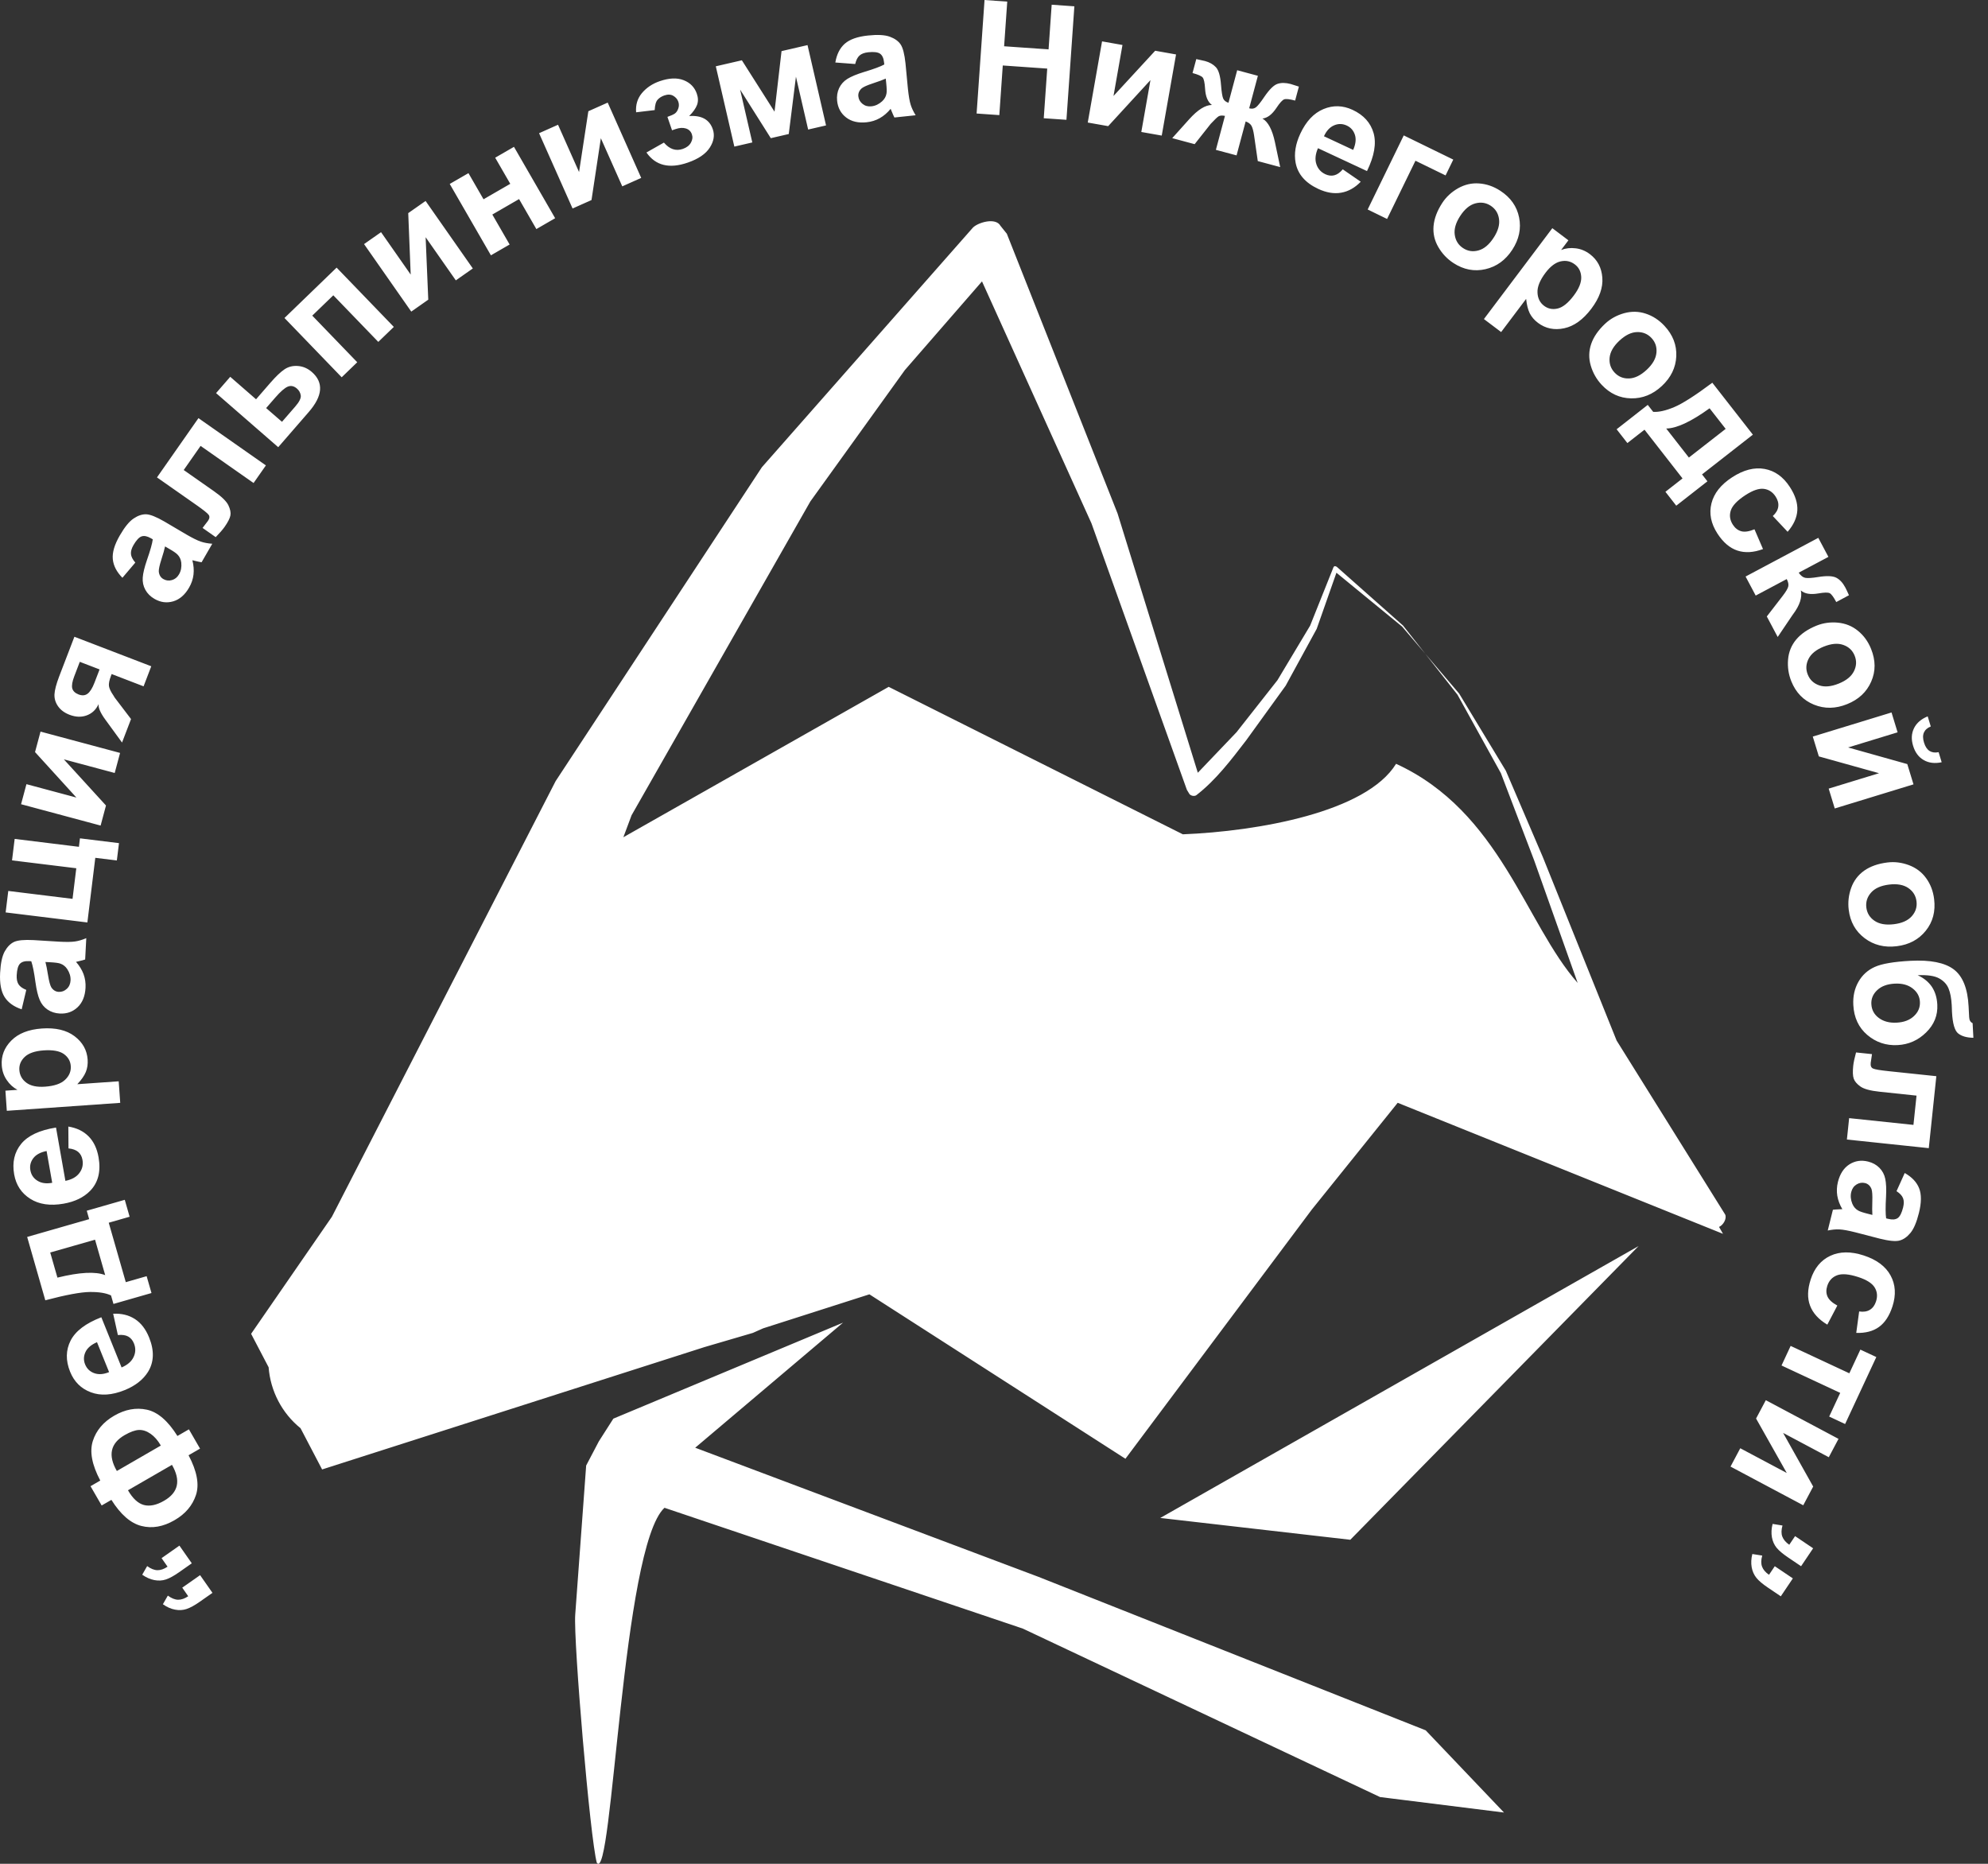 <svg width="80" height="75" viewBox="0 0 80 75" fill="none" xmlns="http://www.w3.org/2000/svg">
<rect x="0" y="0" width="80" height="75" fill="#333333" stroke="none"/>
<g clip-path="url(#clip0_529_764)">
<path fill-rule="evenodd" clip-rule="evenodd" d="M24.102 57.995L24.682 57.087L33.925 53.224L27.976 58.257L27.775 58.181L41.798 63.456L57.372 69.629L60.523 72.937L55.535 72.314L41.159 65.535L26.74 60.674C25.028 62.249 24.652 75.846 24.017 74.959C23.747 73.991 23.072 66.019 23.148 64.975L23.588 58.973L24.102 57.994L24.102 57.995ZM8.052 63.385L8.55 64.097L8.036 64.457C7.828 64.603 7.651 64.699 7.506 64.747C7.361 64.795 7.206 64.804 7.042 64.772C6.877 64.742 6.716 64.669 6.555 64.555L6.754 64.208C6.901 64.316 7.038 64.371 7.166 64.374C7.295 64.376 7.431 64.329 7.574 64.233L7.334 63.888L8.052 63.385V63.385ZM7.22 62.196L7.718 62.908L7.204 63.269C6.995 63.415 6.818 63.512 6.673 63.559C6.528 63.607 6.374 63.614 6.21 63.583C6.045 63.551 5.883 63.479 5.723 63.367L5.922 63.02C6.069 63.128 6.207 63.183 6.335 63.185C6.463 63.187 6.6 63.14 6.743 63.044L6.502 62.7L7.22 62.196V62.196ZM7.14 57.784L7.602 57.517L8.05 58.293L7.588 58.56C7.927 59.201 8.026 59.734 7.886 60.159C7.745 60.584 7.458 60.922 7.023 61.173C6.566 61.438 6.121 61.516 5.689 61.405C5.257 61.295 4.854 60.945 4.483 60.355L4.091 60.581L3.643 59.805L4.035 59.578C3.698 58.941 3.599 58.41 3.736 57.984C3.872 57.559 4.16 57.219 4.599 56.966C5.036 56.714 5.472 56.633 5.909 56.726C6.346 56.82 6.756 57.172 7.14 57.784L7.14 57.784ZM6.472 58.17C6.353 57.962 6.215 57.804 6.059 57.696C5.903 57.587 5.746 57.536 5.592 57.542C5.437 57.548 5.245 57.617 5.016 57.749C4.443 58.08 4.338 58.562 4.702 59.193L6.472 58.17V58.17ZM6.92 58.946L5.15 59.969C5.343 60.303 5.558 60.501 5.793 60.562C6.029 60.623 6.3 60.566 6.604 60.39C7.179 60.058 7.284 59.577 6.92 58.946ZM4.744 53.724L4.554 52.865C4.894 52.849 5.185 52.92 5.431 53.08C5.676 53.239 5.866 53.487 6.001 53.822C6.215 54.352 6.199 54.814 5.953 55.21C5.754 55.524 5.441 55.767 5.016 55.939C4.506 56.145 4.054 56.175 3.658 56.027C3.264 55.88 2.985 55.605 2.822 55.201C2.639 54.748 2.646 54.329 2.842 53.944C3.039 53.561 3.45 53.249 4.078 53.007L4.893 55.027C5.132 54.924 5.294 54.784 5.377 54.605C5.461 54.427 5.465 54.244 5.39 54.059C5.339 53.932 5.262 53.841 5.158 53.782C5.053 53.725 4.915 53.704 4.744 53.723L4.744 53.724ZM3.903 54.01C3.67 54.111 3.515 54.243 3.439 54.407C3.363 54.571 3.358 54.736 3.424 54.901C3.495 55.077 3.619 55.195 3.795 55.258C3.969 55.32 4.168 55.306 4.39 55.214L3.903 54.01V54.01ZM4.376 49.203L5.062 51.595L5.901 51.354L6.096 52.032L4.566 52.471L4.468 52.129C4.267 52.032 3.983 51.986 3.617 51.99C3.25 51.994 2.651 52.105 1.823 52.324L1.093 49.775L3.588 49.059L3.491 48.72L5.021 48.281L5.216 48.962L4.376 49.203H4.376ZM3.825 49.886L2.021 50.401L2.311 51.412C3.201 51.193 3.842 51.159 4.233 51.311L3.825 49.886V49.886ZM2.756 46.212L2.75 45.333C3.085 45.387 3.356 45.517 3.562 45.725C3.769 45.932 3.903 46.214 3.966 46.57C4.065 47.133 3.954 47.581 3.63 47.917C3.371 48.183 3.014 48.356 2.562 48.436C2.021 48.531 1.572 48.466 1.216 48.239C0.861 48.013 0.645 47.686 0.57 47.257C0.485 46.776 0.578 46.368 0.85 46.032C1.122 45.698 1.59 45.478 2.254 45.373L2.632 47.518C2.887 47.467 3.074 47.363 3.192 47.206C3.312 47.049 3.354 46.871 3.319 46.674C3.296 46.54 3.239 46.434 3.15 46.356C3.059 46.278 2.928 46.229 2.756 46.212V46.212ZM1.875 46.317C1.625 46.367 1.447 46.464 1.338 46.609C1.229 46.754 1.191 46.914 1.222 47.089C1.254 47.276 1.351 47.418 1.51 47.515C1.667 47.613 1.865 47.64 2.101 47.596L1.875 46.317H1.875ZM0.274 44.699L0.218 43.889L0.703 43.855C0.529 43.763 0.384 43.63 0.269 43.458C0.152 43.286 0.086 43.091 0.071 42.873C0.044 42.492 0.172 42.158 0.455 41.873C0.737 41.587 1.147 41.425 1.685 41.387C2.236 41.348 2.675 41.452 3 41.697C3.325 41.943 3.5 42.257 3.527 42.638C3.539 42.819 3.515 42.986 3.453 43.138C3.39 43.29 3.276 43.453 3.111 43.629L4.777 43.512L4.838 44.379L0.274 44.699H0.274ZM1.811 43.728C2.182 43.702 2.452 43.61 2.618 43.452C2.786 43.294 2.863 43.109 2.848 42.899C2.834 42.698 2.74 42.536 2.568 42.413C2.396 42.291 2.124 42.242 1.753 42.268C1.406 42.293 1.153 42.38 0.995 42.53C0.837 42.68 0.765 42.856 0.779 43.059C0.794 43.271 0.888 43.441 1.063 43.57C1.238 43.699 1.487 43.751 1.811 43.728V43.728ZM1.057 39.835L0.872 40.615C0.556 40.509 0.328 40.345 0.185 40.121C0.043 39.896 -0.018 39.571 0.005 39.145C0.025 38.757 0.087 38.471 0.189 38.286C0.292 38.102 0.416 37.975 0.562 37.905C0.709 37.835 0.972 37.81 1.352 37.83L2.374 37.893C2.665 37.909 2.88 37.906 3.02 37.885C3.159 37.865 3.31 37.82 3.472 37.752L3.427 38.611C3.367 38.631 3.279 38.655 3.164 38.681C3.111 38.692 3.076 38.701 3.059 38.706C3.197 38.863 3.297 39.027 3.362 39.199C3.425 39.372 3.452 39.554 3.442 39.746C3.424 40.084 3.318 40.345 3.124 40.53C2.928 40.715 2.689 40.8 2.406 40.785C2.22 40.775 2.055 40.722 1.913 40.626C1.771 40.53 1.666 40.4 1.597 40.236C1.527 40.073 1.471 39.838 1.428 39.535C1.373 39.126 1.315 38.84 1.258 38.681L1.171 38.676C1.002 38.667 0.88 38.702 0.803 38.781C0.728 38.859 0.684 39.012 0.672 39.241C0.664 39.396 0.688 39.518 0.745 39.608C0.801 39.697 0.905 39.773 1.057 39.834L1.057 39.835ZM1.828 38.711C1.859 38.823 1.895 39.002 1.934 39.246C1.974 39.489 2.017 39.649 2.062 39.727C2.138 39.844 2.237 39.906 2.361 39.913C2.485 39.919 2.592 39.879 2.686 39.793C2.781 39.707 2.831 39.594 2.839 39.454C2.847 39.297 2.803 39.146 2.707 38.998C2.634 38.888 2.54 38.815 2.427 38.776C2.354 38.749 2.212 38.731 2.002 38.72L1.828 38.711L1.828 38.711ZM0.227 36.716L0.333 35.852L2.919 36.17L3.07 34.939L0.484 34.622L0.59 33.758L3.176 34.076L3.217 33.735L4.788 33.928L4.702 34.625L3.835 34.519L3.516 37.12L0.227 36.716H0.227ZM0.848 32.362L1.064 31.555L3.075 32.094L1.41 30.264L1.631 29.44L4.832 30.298L4.616 31.105L2.569 30.556L4.265 32.414L4.049 33.221L0.848 32.362ZM2.994 25.623L6.087 26.811L5.778 27.618L4.493 27.124L4.465 27.199C4.397 27.375 4.371 27.512 4.385 27.611C4.4 27.71 4.461 27.838 4.57 27.995L4.613 28.068L5.273 28.935L4.911 29.88L4.236 28.954C4.043 28.69 3.953 28.482 3.966 28.333C3.866 28.555 3.708 28.706 3.493 28.786C3.279 28.866 3.047 28.858 2.798 28.763C2.598 28.686 2.445 28.574 2.34 28.426C2.233 28.277 2.185 28.116 2.192 27.942C2.201 27.767 2.264 27.527 2.381 27.22L2.994 25.623V25.623ZM3.211 26.632L2.989 27.213C2.907 27.426 2.88 27.588 2.907 27.698C2.936 27.808 3.021 27.89 3.162 27.945C3.304 27.999 3.424 27.99 3.525 27.915C3.624 27.84 3.718 27.692 3.803 27.469L4.007 26.938L3.211 26.632ZM5.445 22.639L4.926 23.25C4.693 23.013 4.564 22.763 4.539 22.498C4.514 22.233 4.607 21.916 4.821 21.547C5.015 21.21 5.199 20.984 5.375 20.866C5.549 20.748 5.718 20.691 5.88 20.695C6.042 20.7 6.288 20.797 6.618 20.988L7.5 21.508C7.752 21.654 7.945 21.749 8.079 21.794C8.211 21.839 8.367 21.868 8.542 21.881L8.112 22.626C8.05 22.616 7.961 22.598 7.846 22.569C7.794 22.555 7.759 22.547 7.741 22.544C7.793 22.746 7.808 22.937 7.787 23.12C7.765 23.303 7.707 23.477 7.61 23.644C7.442 23.937 7.228 24.122 6.971 24.198C6.713 24.274 6.462 24.241 6.216 24.099C6.055 24.006 5.932 23.884 5.849 23.734C5.766 23.583 5.731 23.419 5.744 23.242C5.756 23.065 5.813 22.831 5.912 22.541C6.048 22.151 6.127 21.871 6.148 21.703L6.072 21.659C5.925 21.574 5.801 21.55 5.697 21.585C5.594 21.62 5.486 21.737 5.371 21.935C5.293 22.07 5.26 22.19 5.27 22.296C5.28 22.401 5.338 22.515 5.445 22.639H5.445ZM6.642 21.988C6.619 22.103 6.57 22.278 6.494 22.514C6.419 22.748 6.385 22.91 6.39 22.999C6.404 23.138 6.464 23.239 6.572 23.301C6.679 23.363 6.793 23.377 6.916 23.343C7.039 23.309 7.135 23.232 7.205 23.11C7.284 22.974 7.313 22.819 7.295 22.643C7.279 22.512 7.23 22.404 7.146 22.319C7.094 22.261 6.975 22.18 6.793 22.076L6.642 21.988V21.988ZM6.317 19.211L7.986 16.826L10.7 18.728L10.204 19.437L8.072 17.943L7.393 18.914L8.612 19.768C8.923 19.986 9.115 20.174 9.191 20.333C9.266 20.491 9.293 20.627 9.272 20.741C9.251 20.854 9.174 21.007 9.041 21.198C8.961 21.311 8.841 21.45 8.68 21.615L8.152 21.244C8.163 21.229 8.191 21.189 8.24 21.128C8.297 21.057 8.339 21.002 8.368 20.961C8.435 20.865 8.445 20.783 8.396 20.716C8.348 20.649 8.177 20.514 7.886 20.31L6.317 19.211ZM8.695 15.819L9.265 15.163L10.304 16.067L10.876 15.408C11.101 15.149 11.291 14.967 11.45 14.861C11.608 14.755 11.789 14.711 11.993 14.728C12.198 14.744 12.383 14.825 12.548 14.968C12.789 15.178 12.9 15.419 12.879 15.689C12.858 15.959 12.705 16.258 12.419 16.586L11.196 17.995L8.695 15.819ZM11.347 16.974L11.879 16.362C12.045 16.171 12.119 16.02 12.103 15.912C12.087 15.804 12.036 15.711 11.95 15.637C11.829 15.532 11.705 15.506 11.579 15.559C11.454 15.612 11.288 15.756 11.082 15.993L10.71 16.421L11.347 16.974H11.347ZM11.448 12.796L13.546 10.769L15.848 13.155L15.223 13.758L13.413 11.883L12.566 12.701L14.376 14.577L13.75 15.182L11.448 12.796H11.448ZM14.65 9.822L15.334 9.343L16.527 11.049L16.428 8.576L17.126 8.087L19.027 10.803L18.343 11.282L17.128 9.546L17.234 12.059L16.55 12.539L14.65 9.822ZM18.098 7.402L18.851 6.967L19.458 8.019L20.534 7.397L19.927 6.346L20.683 5.909L22.34 8.781L21.584 9.218L20.888 8.011L19.812 8.633L20.508 9.839L19.755 10.274L18.098 7.402ZM21.693 5.36L22.456 5.02L23.302 6.923L23.676 4.476L24.455 4.129L25.803 7.159L25.041 7.499L24.179 5.562L23.803 8.05L23.041 8.39L21.693 5.36ZM27.044 5.243L26.858 4.703C27 4.654 27.101 4.608 27.158 4.568C27.216 4.527 27.262 4.46 27.294 4.369C27.327 4.278 27.328 4.185 27.296 4.092C27.262 3.994 27.195 3.915 27.095 3.856C26.994 3.797 26.873 3.792 26.732 3.841C26.623 3.879 26.533 3.935 26.464 4.012C26.394 4.089 26.355 4.228 26.346 4.43L25.598 4.519C25.574 4.219 25.652 3.961 25.834 3.743C26.017 3.527 26.256 3.367 26.55 3.266C26.925 3.137 27.244 3.123 27.509 3.226C27.774 3.329 27.952 3.511 28.042 3.773C28.098 3.936 28.101 4.086 28.049 4.224C27.997 4.362 27.892 4.51 27.733 4.669C27.984 4.652 28.189 4.689 28.347 4.777C28.505 4.866 28.617 5.006 28.683 5.197C28.767 5.441 28.726 5.69 28.56 5.944C28.395 6.198 28.099 6.398 27.675 6.544C26.934 6.8 26.38 6.664 26.014 6.136L26.717 5.738C26.944 6.004 27.197 6.089 27.476 5.993C27.629 5.94 27.739 5.856 27.802 5.743C27.867 5.629 27.881 5.517 27.843 5.406C27.801 5.284 27.719 5.206 27.599 5.169C27.478 5.132 27.34 5.141 27.184 5.195L27.044 5.243L27.044 5.243ZM28.805 2.668L29.854 2.426L31.168 4.494L31.45 2.057L32.496 1.815L33.241 5.047L32.521 5.213L32.03 3.086L31.741 5.393L31.018 5.56L29.783 3.605L30.274 5.732L29.551 5.899L28.805 2.668ZM34.414 2.576L33.615 2.515C33.67 2.187 33.796 1.936 33.995 1.759C34.195 1.584 34.506 1.473 34.93 1.429C35.316 1.388 35.608 1.404 35.807 1.477C36.004 1.549 36.15 1.652 36.241 1.786C36.333 1.92 36.399 2.176 36.439 2.555L36.536 3.575C36.567 3.864 36.603 4.077 36.646 4.212C36.687 4.346 36.755 4.489 36.847 4.638L35.992 4.728C35.964 4.672 35.927 4.589 35.882 4.479C35.863 4.428 35.849 4.396 35.841 4.379C35.708 4.54 35.562 4.665 35.402 4.755C35.242 4.845 35.066 4.9 34.875 4.92C34.539 4.956 34.264 4.891 34.051 4.728C33.838 4.564 33.717 4.341 33.687 4.059C33.668 3.874 33.694 3.702 33.767 3.547C33.84 3.391 33.952 3.267 34.102 3.173C34.253 3.079 34.475 2.987 34.768 2.897C35.163 2.778 35.436 2.677 35.585 2.595L35.575 2.508C35.558 2.339 35.504 2.225 35.415 2.161C35.326 2.099 35.167 2.079 34.94 2.103C34.785 2.119 34.669 2.163 34.59 2.233C34.51 2.303 34.452 2.417 34.414 2.576L34.414 2.576ZM35.644 3.163C35.538 3.212 35.367 3.275 35.132 3.352C34.898 3.429 34.747 3.496 34.678 3.553C34.574 3.646 34.528 3.754 34.541 3.878C34.554 4.001 34.611 4.101 34.71 4.181C34.81 4.261 34.929 4.293 35.068 4.278C35.225 4.262 35.367 4.194 35.498 4.076C35.595 3.987 35.653 3.883 35.673 3.765C35.689 3.689 35.684 3.546 35.662 3.337L35.644 3.163H35.644ZM39.3 4.568L39.619 0.001L40.533 0.065L40.407 1.862L42.196 1.987L42.321 0.19L43.234 0.254L42.915 4.821L42.002 4.758L42.142 2.76L40.353 2.635L40.214 4.632L39.3 4.568ZM44.348 1.665L45.17 1.81L44.809 3.862L46.486 2.042L47.326 2.191L46.75 5.456L45.928 5.311L46.296 3.223L44.595 5.076L43.773 4.931L44.348 1.665ZM48.929 6.03L49.294 4.663C49.182 4.642 49.1 4.647 49.046 4.676C48.992 4.706 48.885 4.807 48.722 4.982L48.074 5.801L47.172 5.559L47.857 4.796C48.202 4.413 48.507 4.224 48.769 4.224C48.604 4.105 48.512 3.885 48.494 3.566C48.479 3.327 48.447 3.178 48.397 3.118C48.347 3.059 48.212 2.999 47.989 2.939L48.14 2.378C48.307 2.412 48.424 2.438 48.489 2.455C48.675 2.505 48.822 2.589 48.931 2.706C49.041 2.824 49.109 3.063 49.136 3.421C49.158 3.701 49.187 3.882 49.222 3.963C49.258 4.045 49.329 4.102 49.436 4.135L49.786 2.826L50.619 3.05L50.269 4.358C50.377 4.388 50.466 4.374 50.54 4.319C50.614 4.263 50.728 4.12 50.883 3.89C51.084 3.596 51.259 3.424 51.41 3.374C51.561 3.324 51.738 3.327 51.938 3.38C51.997 3.396 52.106 3.431 52.269 3.485L52.118 4.047C51.898 3.988 51.751 3.971 51.677 3.998C51.604 4.025 51.501 4.137 51.369 4.337C51.192 4.604 51.004 4.749 50.802 4.77C51.029 4.9 51.198 5.217 51.305 5.72L51.517 6.724L50.615 6.482L50.466 5.45C50.439 5.265 50.403 5.135 50.359 5.058C50.313 4.982 50.236 4.925 50.127 4.887L49.761 6.253L48.928 6.03L48.929 6.03ZM54.035 6.814L54.758 7.313C54.521 7.557 54.26 7.704 53.971 7.754C53.683 7.805 53.375 7.753 53.048 7.601C52.53 7.359 52.227 7.011 52.138 6.553C52.069 6.188 52.132 5.796 52.326 5.38C52.558 4.881 52.869 4.551 53.259 4.389C53.648 4.227 54.039 4.238 54.433 4.422C54.876 4.629 55.156 4.94 55.275 5.355C55.393 5.77 55.304 6.279 55.01 6.884L53.037 5.963C52.933 6.201 52.91 6.414 52.971 6.601C53.031 6.789 53.153 6.926 53.333 7.011C53.457 7.068 53.576 7.083 53.692 7.054C53.808 7.025 53.923 6.946 54.035 6.814L54.035 6.814ZM54.454 6.032C54.556 5.798 54.579 5.596 54.523 5.424C54.467 5.252 54.358 5.128 54.198 5.053C54.025 4.973 53.854 4.97 53.683 5.045C53.513 5.118 53.377 5.264 53.278 5.483L54.454 6.032H54.454ZM56.489 5.449L58.482 6.422L58.172 7.059L56.96 6.468L55.818 8.811L55.037 8.43L56.489 5.449V5.449ZM58.037 8.169C58.195 7.925 58.409 7.727 58.676 7.575C58.944 7.425 59.227 7.359 59.523 7.382C59.82 7.403 60.104 7.501 60.373 7.676C60.789 7.947 61.042 8.305 61.131 8.752C61.22 9.199 61.129 9.63 60.858 10.048C60.585 10.468 60.224 10.729 59.776 10.832C59.328 10.934 58.9 10.852 58.492 10.587C58.239 10.423 58.036 10.21 57.882 9.945C57.727 9.681 57.663 9.399 57.688 9.098C57.714 8.799 57.829 8.489 58.037 8.169H58.037ZM58.758 8.693C58.579 8.97 58.507 9.223 58.542 9.454C58.576 9.685 58.688 9.862 58.879 9.986C59.069 10.109 59.276 10.14 59.499 10.076C59.724 10.014 59.926 9.843 60.108 9.563C60.285 9.291 60.356 9.039 60.322 8.809C60.289 8.579 60.177 8.402 59.987 8.278C59.797 8.154 59.589 8.124 59.364 8.186C59.139 8.248 58.937 8.418 58.758 8.694L58.758 8.693ZM62.468 9.182L63.115 9.67L62.822 10.059C63.007 9.988 63.202 9.966 63.407 9.992C63.613 10.016 63.804 10.095 63.978 10.226C64.283 10.456 64.45 10.772 64.48 11.172C64.511 11.573 64.364 11.989 64.04 12.42C63.707 12.862 63.341 13.126 62.943 13.21C62.545 13.294 62.193 13.22 61.889 12.991C61.744 12.882 61.634 12.754 61.559 12.607C61.487 12.46 61.438 12.267 61.414 12.027L60.408 13.362L59.715 12.839L62.468 9.182ZM62.191 10.98C61.968 11.277 61.86 11.541 61.871 11.771C61.88 12.001 61.968 12.18 62.137 12.307C62.298 12.428 62.481 12.463 62.686 12.414C62.892 12.364 63.107 12.191 63.331 11.893C63.54 11.615 63.64 11.367 63.631 11.149C63.621 10.931 63.536 10.761 63.373 10.639C63.204 10.511 63.014 10.47 62.801 10.518C62.59 10.566 62.387 10.72 62.191 10.98ZM64.594 13.025C64.807 12.826 65.062 12.686 65.358 12.603C65.654 12.522 65.944 12.527 66.226 12.621C66.509 12.713 66.761 12.877 66.981 13.113C67.319 13.476 67.477 13.885 67.456 14.34C67.434 14.795 67.241 15.191 66.877 15.531C66.511 15.873 66.098 16.039 65.638 16.03C65.178 16.021 64.783 15.838 64.451 15.482C64.246 15.261 64.1 15.005 64.014 14.711C63.928 14.417 63.934 14.128 64.031 13.842C64.128 13.558 64.316 13.285 64.594 13.025V13.025ZM65.167 13.708C64.927 13.933 64.796 14.161 64.773 14.394C64.751 14.626 64.817 14.825 64.972 14.991C65.127 15.157 65.32 15.237 65.552 15.229C65.785 15.223 66.023 15.106 66.267 14.879C66.504 14.658 66.634 14.431 66.657 14.199C66.68 13.967 66.615 13.769 66.46 13.603C66.305 13.437 66.111 13.356 65.878 13.363C65.645 13.368 65.408 13.485 65.168 13.708H65.167ZM67.707 19.252L66.177 17.291L65.488 17.829L65.055 17.274L66.308 16.293L66.527 16.573C66.75 16.588 67.03 16.525 67.368 16.384C67.707 16.242 68.22 15.914 68.906 15.401L70.538 17.491L68.492 19.09L68.709 19.368L67.455 20.349L67.019 19.79L67.707 19.252H67.707ZM67.963 18.412L69.443 17.258L68.796 16.43C68.052 16.967 67.471 17.238 67.051 17.244L67.963 18.412L67.963 18.412ZM71.937 21.4L71.34 20.765C71.469 20.647 71.543 20.521 71.56 20.388C71.578 20.254 71.542 20.12 71.454 19.983C71.336 19.801 71.178 19.698 70.982 19.672C70.785 19.646 70.539 19.73 70.242 19.922C69.912 20.137 69.715 20.343 69.65 20.541C69.586 20.739 69.613 20.93 69.733 21.115C69.824 21.254 69.936 21.341 70.073 21.378C70.21 21.415 70.387 21.388 70.603 21.299L70.946 22.095C70.566 22.236 70.222 22.256 69.916 22.155C69.61 22.054 69.343 21.826 69.112 21.471C68.851 21.068 68.77 20.664 68.871 20.258C68.972 19.851 69.25 19.5 69.704 19.206C70.162 18.908 70.597 18.796 71.009 18.87C71.421 18.944 71.76 19.186 72.026 19.596C72.244 19.932 72.344 20.246 72.327 20.539C72.309 20.831 72.18 21.119 71.937 21.399L71.937 21.4ZM73.171 21.643L73.578 22.409L72.382 23.045C72.464 23.164 72.552 23.234 72.645 23.252C72.736 23.271 72.912 23.26 73.168 23.219C73.508 23.164 73.75 23.174 73.893 23.247C74.036 23.321 74.157 23.452 74.258 23.641C74.289 23.699 74.338 23.803 74.405 23.952L73.894 24.227C73.787 24.025 73.699 23.906 73.63 23.87C73.56 23.835 73.407 23.838 73.172 23.88C72.855 23.934 72.62 23.894 72.469 23.76C72.529 24.038 72.426 24.355 72.159 24.713C72.144 24.731 72.131 24.752 72.116 24.774L71.537 25.632L71.099 24.807L71.741 23.975C71.871 23.805 71.945 23.679 71.963 23.596C71.981 23.512 71.96 23.415 71.9 23.302L70.652 23.966L70.245 23.2L73.171 21.643V21.643ZM73.099 25.176C73.369 25.067 73.657 25.027 73.963 25.056C74.269 25.087 74.537 25.195 74.767 25.384C74.999 25.572 75.175 25.815 75.295 26.113C75.481 26.574 75.483 27.013 75.299 27.43C75.116 27.847 74.794 28.148 74.333 28.334C73.869 28.522 73.424 28.529 72.998 28.356C72.571 28.182 72.268 27.869 72.086 27.418C71.973 27.138 71.929 26.847 71.954 26.542C71.979 26.237 72.088 25.968 72.28 25.737C72.473 25.506 72.746 25.319 73.099 25.176ZM73.389 26.02C73.084 26.143 72.88 26.309 72.776 26.518C72.672 26.727 72.662 26.937 72.748 27.147C72.832 27.358 72.985 27.501 73.204 27.578C73.424 27.655 73.688 27.631 73.997 27.506C74.297 27.385 74.5 27.22 74.605 27.011C74.709 26.804 74.719 26.595 74.634 26.384C74.549 26.174 74.397 26.029 74.177 25.952C73.957 25.873 73.694 25.897 73.39 26.02L73.389 26.02ZM76.118 28.67L76.362 29.469L74.371 30.078L76.752 30.747L77.002 31.563L73.833 32.533L73.589 31.734L75.615 31.114L73.193 30.438L72.949 29.64L76.118 28.67ZM78.013 30.268L78.136 30.673C77.859 30.732 77.618 30.703 77.414 30.586C77.208 30.468 77.067 30.278 76.987 30.015C76.906 29.753 76.918 29.516 77.022 29.304C77.126 29.093 77.31 28.933 77.573 28.827L77.697 29.233C77.559 29.289 77.468 29.371 77.421 29.478C77.374 29.585 77.375 29.72 77.425 29.881C77.474 30.043 77.548 30.155 77.647 30.218C77.746 30.28 77.867 30.297 78.013 30.268H78.013ZM75.954 34.706C76.242 34.67 76.531 34.707 76.819 34.814C77.106 34.923 77.338 35.097 77.511 35.339C77.686 35.58 77.793 35.861 77.832 36.181C77.893 36.673 77.781 37.098 77.496 37.453C77.211 37.808 76.822 38.016 76.328 38.076C75.832 38.137 75.4 38.029 75.033 37.751C74.666 37.473 74.454 37.093 74.395 36.609C74.358 36.31 74.391 36.017 74.494 35.729C74.597 35.441 74.772 35.21 75.017 35.036C75.263 34.863 75.575 34.752 75.954 34.706L75.954 34.706ZM76.016 35.596C75.689 35.637 75.449 35.743 75.294 35.919C75.14 36.093 75.076 36.294 75.104 36.519C75.132 36.745 75.241 36.922 75.433 37.053C75.626 37.185 75.887 37.231 76.218 37.19C76.539 37.15 76.778 37.043 76.933 36.869C77.087 36.696 77.151 36.496 77.123 36.271C77.096 36.046 76.986 35.867 76.794 35.735C76.601 35.602 76.341 35.556 76.016 35.596L76.016 35.596ZM79.381 41.172L79.412 41.761C79.146 41.757 78.943 41.699 78.801 41.587C78.659 41.476 78.575 41.188 78.551 40.723C78.548 40.667 78.546 40.611 78.545 40.556L78.54 40.444C78.525 40.168 78.483 39.946 78.412 39.775C78.342 39.605 78.215 39.47 78.033 39.37C77.851 39.268 77.563 39.226 77.17 39.243C77.42 39.358 77.61 39.514 77.742 39.71C77.872 39.907 77.946 40.145 77.96 40.425C77.983 40.855 77.833 41.229 77.511 41.545C77.189 41.862 76.805 42.032 76.361 42.055C75.897 42.079 75.491 41.943 75.142 41.646C74.794 41.35 74.606 40.947 74.58 40.441C74.561 40.093 74.63 39.783 74.784 39.511C74.938 39.238 75.159 39.037 75.445 38.909C75.73 38.78 76.211 38.699 76.887 38.663C77.68 38.622 78.258 38.736 78.62 39.007C78.982 39.279 79.182 39.775 79.219 40.495L79.242 40.934C79.249 41.055 79.295 41.135 79.381 41.172L79.381 41.172ZM76.244 39.582C75.943 39.598 75.708 39.685 75.541 39.844C75.373 40.002 75.294 40.19 75.306 40.406C75.318 40.639 75.419 40.825 75.609 40.965C75.799 41.105 76.037 41.167 76.323 41.152C76.617 41.137 76.849 41.049 77.02 40.888C77.192 40.727 77.272 40.536 77.26 40.313C77.249 40.097 77.151 39.917 76.966 39.774C76.782 39.631 76.542 39.566 76.244 39.582H76.244ZM77.921 43.306L77.617 46.202L74.322 45.855L74.412 44.994L77 45.266L77.124 44.088L75.644 43.932C75.267 43.893 75.007 43.822 74.864 43.72C74.721 43.618 74.632 43.511 74.595 43.401C74.558 43.292 74.552 43.122 74.576 42.89C74.591 42.752 74.629 42.572 74.69 42.351L75.332 42.418C75.329 42.437 75.324 42.485 75.311 42.562C75.295 42.652 75.285 42.721 75.28 42.77C75.267 42.887 75.298 42.964 75.374 42.998C75.448 43.034 75.663 43.069 76.017 43.106L77.921 43.306L77.921 43.306ZM76.319 47.933L76.649 47.202C76.939 47.366 77.132 47.571 77.229 47.818C77.326 48.066 77.323 48.397 77.22 48.811C77.126 49.188 77.011 49.456 76.875 49.618C76.74 49.779 76.593 49.881 76.436 49.921C76.279 49.961 76.016 49.936 75.646 49.844L74.655 49.587C74.373 49.516 74.161 49.478 74.02 49.472C73.88 49.465 73.722 49.48 73.551 49.516L73.759 48.681C73.821 48.673 73.912 48.667 74.03 48.662C74.085 48.662 74.12 48.66 74.138 48.658C74.032 48.478 73.966 48.298 73.935 48.116C73.906 47.935 73.914 47.751 73.96 47.564C74.042 47.236 74.197 46.999 74.422 46.855C74.65 46.711 74.9 46.673 75.175 46.742C75.356 46.787 75.508 46.87 75.629 46.992C75.75 47.114 75.829 47.262 75.865 47.435C75.902 47.609 75.913 47.85 75.897 48.156C75.873 48.568 75.875 48.859 75.901 49.027L75.986 49.048C76.151 49.089 76.276 49.078 76.367 49.016C76.456 48.953 76.528 48.811 76.584 48.589C76.621 48.438 76.621 48.314 76.581 48.215C76.543 48.116 76.456 48.022 76.319 47.933L76.319 47.933ZM75.347 48.889C75.338 48.772 75.337 48.59 75.345 48.343C75.353 48.097 75.341 47.931 75.312 47.847C75.259 47.717 75.174 47.637 75.053 47.607C74.933 47.577 74.82 47.596 74.711 47.662C74.602 47.729 74.531 47.83 74.497 47.966C74.459 48.118 74.474 48.276 74.54 48.439C74.591 48.56 74.668 48.651 74.772 48.71C74.839 48.751 74.975 48.796 75.178 48.846L75.348 48.889L75.347 48.889ZM74.698 53.637L74.815 52.773C74.988 52.8 75.132 52.777 75.247 52.707C75.362 52.637 75.444 52.525 75.494 52.37C75.561 52.163 75.543 51.976 75.439 51.807C75.335 51.638 75.115 51.498 74.779 51.389C74.405 51.267 74.12 51.244 73.926 51.318C73.731 51.392 73.6 51.534 73.532 51.744C73.481 51.902 73.484 52.044 73.542 52.174C73.599 52.303 73.731 52.424 73.937 52.536L73.534 53.304C73.186 53.097 72.954 52.842 72.84 52.541C72.725 52.239 72.734 51.888 72.865 51.485C73.013 51.028 73.277 50.71 73.655 50.534C74.034 50.356 74.482 50.352 74.996 50.519C75.516 50.688 75.877 50.956 76.078 51.323C76.28 51.691 76.305 52.106 76.155 52.571C76.031 52.952 75.85 53.227 75.612 53.398C75.374 53.569 75.069 53.648 74.699 53.637H74.698ZM75.506 54.608L74.25 57.303L73.609 57.003L74.053 56.05L71.691 54.948L72.058 54.16L74.42 55.262L74.864 54.309L75.506 54.608L75.506 54.608ZM73.984 57.901L73.593 58.639L71.755 57.661L72.965 59.819L72.565 60.573L69.639 59.016L70.031 58.278L71.902 59.273L70.667 57.082L71.059 56.344L73.985 57.901H73.984ZM72.147 63.515L71.662 64.236L71.139 63.883C70.929 63.741 70.775 63.611 70.68 63.493C70.584 63.374 70.52 63.232 70.49 63.067C70.461 62.901 70.469 62.723 70.516 62.534L70.915 62.597C70.865 62.773 70.863 62.921 70.908 63.042C70.952 63.163 71.046 63.272 71.187 63.37L71.42 63.025L72.147 63.515ZM72.963 62.304L72.478 63.025L71.955 62.672C71.745 62.53 71.591 62.401 71.494 62.284C71.398 62.166 71.334 62.024 71.304 61.859C71.275 61.693 71.283 61.514 71.332 61.323L71.73 61.387C71.68 61.564 71.677 61.713 71.723 61.833C71.768 61.952 71.86 62.063 72.002 62.162L72.237 61.814L72.963 62.304L72.963 62.304ZM10.105 53.673L13.356 48.963L22.359 31.433L30.659 18.802L39.152 9.159C39.348 8.956 40.07 8.732 40.264 9.092L40.516 9.405L44.973 20.664L48.202 31.096L49.76 29.464L51.406 27.372L52.72 25.179L53.664 22.819C53.676 22.791 53.724 22.77 53.748 22.789L53.791 22.806L56.462 25.174L57.351 26.303L58.652 27.956L60.397 31.111L61.73 34.604L61.73 34.603L63.488 39.554C61.38 37.166 60.375 32.66 56.18 30.736C54.982 32.685 50.622 33.451 47.599 33.573L35.762 27.639L25.085 33.691L25.415 32.807L32.609 20.179L36.414 14.891L39.517 11.323L43.923 21.061L47.762 31.783L47.845 31.92C47.885 32.019 48.06 32.062 48.145 31.997C48.932 31.387 49.541 30.58 50.148 29.791L51.737 27.593L52.986 25.305L53.78 23.047L56.422 25.213L57.351 26.303L58.719 27.91L60.597 31.014L62.084 34.485L65.055 41.872L69.424 48.874C69.496 49.038 69.35 49.295 69.177 49.372L69.336 49.65L56.245 44.377L52.788 48.675L45.289 58.701L34.986 52.084L30.709 53.453L30.295 53.637L28.347 54.208L12.962 59.131L12.094 57.472C11.341 56.863 10.882 55.969 10.81 55.02L10.105 53.673H10.105ZM46.691 61.083L65.939 50.142L54.338 61.961L46.691 61.083V61.083Z" fill="white"/>
</g>
<defs>
<clipPath id="clip0_529_764">
<rect width="79.412" height="75" fill="white"/>
</clipPath>
</defs>
</svg>

